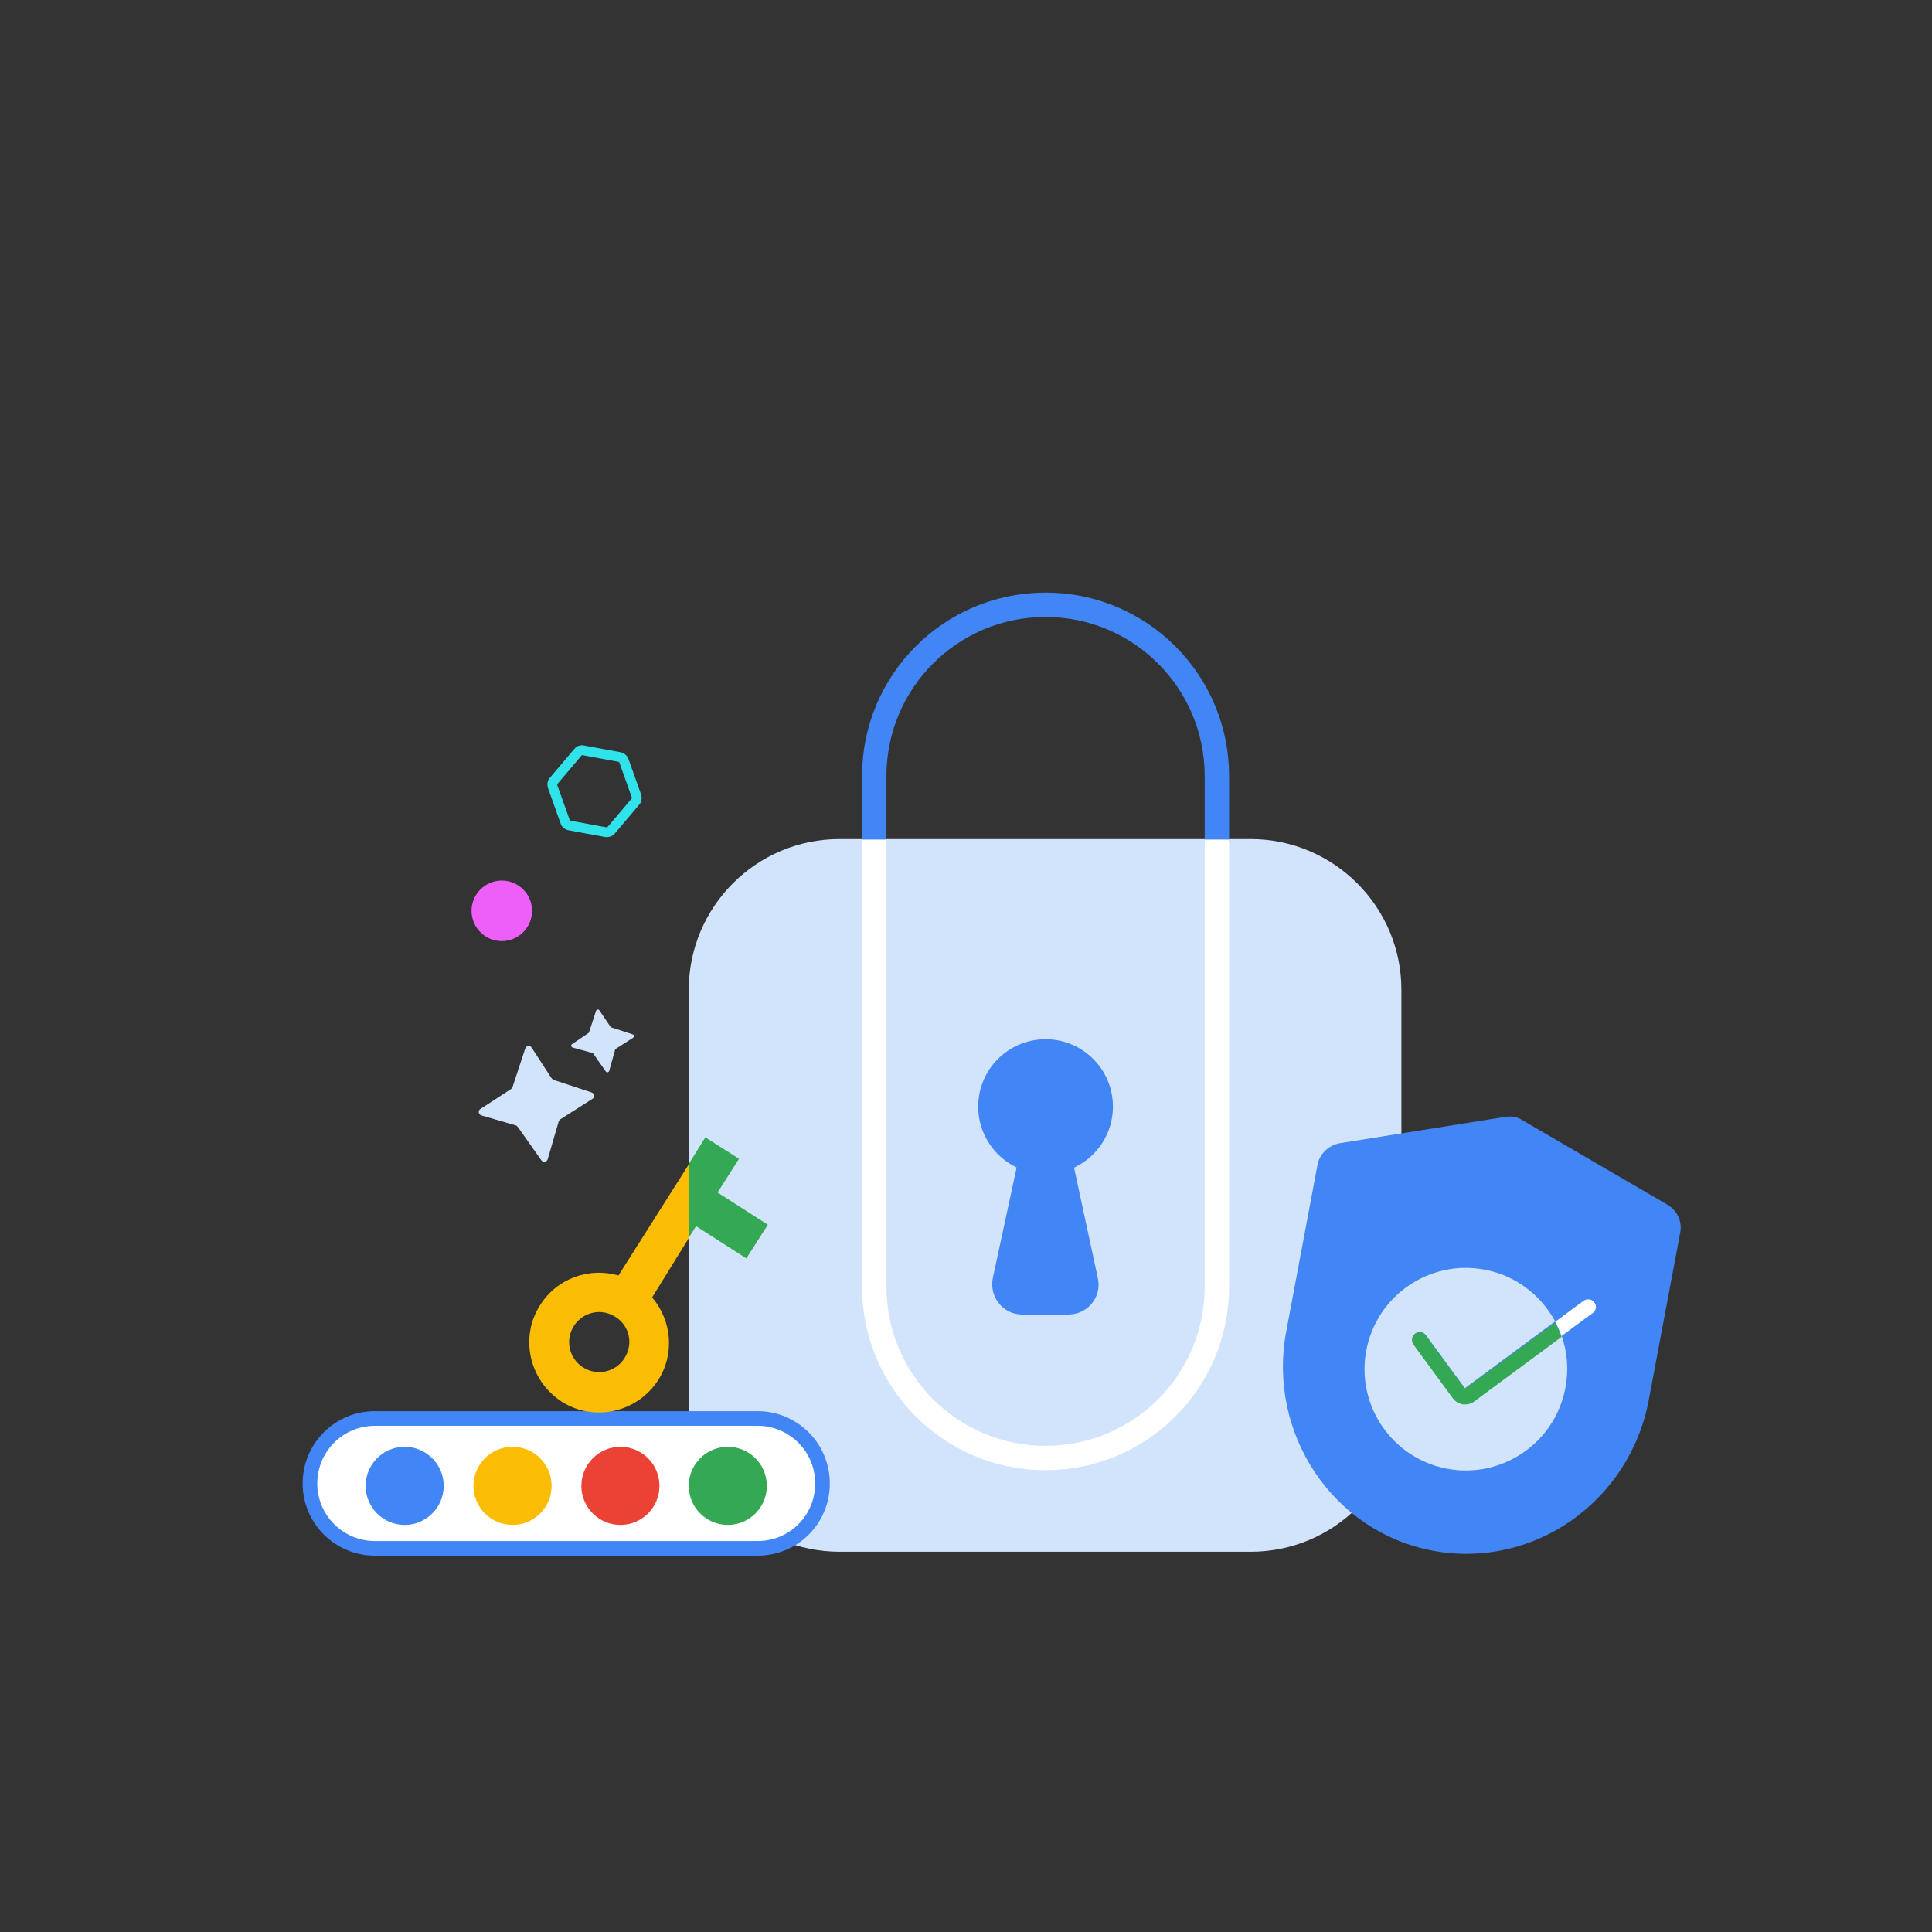 <svg version="1.1" id="Layer_1" xmlns="http://www.w3.org/2000/svg" xmlns:xlink="http://www.w3.org/1999/xlink" x="0" y="0" viewBox="0 0 395.8 395.8" style="enable-background:new 0 0 395.8 395.8" xml:space="preserve"><rect x="0" y="0" width="395.8" height="395.8" fill="#333333" stroke="none"/><style>.st0{fill:#D2E3FC}.st1{fill:#4285F4}.st3{clip-path:url(#SVGID_00000088135090986589388030000007297461497293561480_);fill:none;stroke:#FFFFFF;stroke-width:5;stroke-linejoin:round;stroke-miterlimit:10}.st5{fill:#FBBC04}.st7{fill:#34A853}</style><path class="st0" d="M256.2 317.9H172c-17 0-30.9-13.8-30.9-30.9v-84.2c0-17 13.8-30.9 30.9-30.9h84.2c17 0 30.9 13.8 30.9 30.9V287c0 17.1-13.8 30.9-30.9 30.9z"/><path class="st1" d="M218.9 269.3h-9.5c-3.9 0-6.8-3.6-6-7.5l5.3-24.6h10.9l5.3 24.6c.9 3.9-2.1 7.5-6 7.5z"/><circle class="st1" cx="214.2" cy="226.7" r="13.8"/><path d="M179.1 172v-13c0-19.4 15.7-35.1 35.1-35.1h0c19.4 0 35.1 15.7 35.1 35.1v13" style="fill:none;stroke:#4285F4;stroke-width:5;stroke-linecap:round;stroke-linejoin:round;stroke-miterlimit:10"/><defs><path id="SVGID_1_" d="M256.2 317.9H172c-17 0-30.9-13.8-30.9-30.9v-84.2c0-17 13.8-30.9 30.9-30.9h84.2c17 0 30.9 13.8 30.9 30.9V287c0 17.1-13.8 30.9-30.9 30.9z"/></defs><clipPath id="SVGID_00000139985632829699200340000014467491980804772999_"><use xlink:href="#SVGID_1_" style="overflow:visible"/></clipPath><path style="clip-path:url(#SVGID_00000139985632829699200340000014467491980804772999_);fill:none;stroke:#FFFFFF;stroke-width:5;stroke-linejoin:round;stroke-miterlimit:10" d="M179.1 172v91.6c0 19.4 15.7 35.1 35.1 35.1 19.4 0 35.1-15.7 35.1-35.1V172"/><path d="M155.2 317.2H76.8c-7.3 0-13.3-5.9-13.3-13.3h0c0-7.3 5.9-13.3 13.3-13.3h78.4c7.3 0 13.3 5.9 13.3 13.3h0c0 7.4-5.9 13.3-13.3 13.3z" style="fill:#FFFFFF;stroke:#4285F4;stroke-width:3;stroke-linecap:round;stroke-linejoin:round;stroke-miterlimit:10"/><circle class="st1" cx="82.9" cy="304.4" r="8"/><circle class="st5" cx="105" cy="304.4" r="8"/><circle cx="127.1" cy="304.4" r="8" style="fill:#EA4335"/><circle class="st7" cx="149.1" cy="304.4" r="8"/><path d="M126.1 269.8c-2.8-1.8-6.6-1-8.5 1.8-1.8 2.8-1 6.6 1.8 8.5 2.8 1.8 6.6 1 8.5-1.8 1.9-2.9 1.1-6.7-1.8-8.5z" style="fill:none"/><path class="st5" d="M126.7 261.3c-5.9-1.7-12.5.5-16 6-4.3 6.6-2.3 15.5 4.3 19.8 6.6 4.3 15.5 2.3 19.8-4.3 3.5-5.4 2.8-12.3-1.2-17l7.6-12.3v-15.1l-14.5 22.9zm1.2 17c-1.8 2.8-5.6 3.7-8.5 1.8-2.8-1.8-3.7-5.6-1.8-8.5 1.8-2.8 5.6-3.7 8.5-1.8 2.9 1.8 3.7 5.6 1.8 8.5z"/><path class="st7" d="m147 244.3 4.4-6.9-6.9-4.4-3.3 5.3v15.1l1.4-2.2 10.3 6.6 4.4-6.9z"/><path class="st1" d="M293.6 317.7c-20.5-3.8-34-24-30.1-44.9l6.4-34.1c.4-2.3 2.3-4.1 4.6-4.5l33.9-5.4c1.2-.2 2.5 0 3.5.7l29.7 17.3c2 1.2 3.1 3.5 2.6 5.8l-6.4 34.1c-3.9 21-23.7 34.8-44.2 31z"/><path class="st0" d="M299.7 287.6h-.1c-.8-.1-1.5-.6-2-1.3l-8-10.9c-.5-.7-.4-1.7.3-2.2.7-.5 1.7-.4 2.2.3l8 10.9 18.5-13.7c-2.9-5.3-8-9.4-14.5-10.6-11.2-2.1-22.1 5.3-24.2 16.6-2.1 11.2 5.3 22.1 16.6 24.2 11.2 2.1 22.1-5.3 24.2-16.6.7-3.7.4-7.3-.8-10.7l-18 13.3c-.6.6-1.4.8-2.2.7z"/><path d="M326.6 266.8c-.5-.7-1.5-.8-2.2-.3l-5.8 4.3c.5.9.9 1.9 1.3 2.9l6.4-4.7c.7-.5.9-1.5.3-2.2z" style="fill:#FFFFFF"/><path class="st7" d="m300.1 284.5-8-10.9c-.5-.7-1.5-.8-2.2-.3s-.8 1.5-.3 2.2l8 10.9c.5.7 1.2 1.1 2 1.3h.1c.8.1 1.6-.1 2.2-.5l18-13.3c-.4-1-.8-2-1.3-2.9l-18.5 13.5zm-.1.1z"/><circle cx="102.8" cy="186.6" r="6.2" style="fill:#EE5FFA"/><path class="st0" d="m105 222.7 2.6-7.9c.2-.6 1-.7 1.3-.2l4.1 6.3.3.3 7.9 2.6c.6.2.7 1 .2 1.3l-6.6 4.2-.3.3-2.3 7.9c-.2.6-1 .7-1.3.2l-4.8-6.8-.3-.3-7.2-2.1c-.6-.2-.7-1-.2-1.3l6.3-4.1c.1-.1.2-.2.3-.4zm15.7-11.3 1.4-4.3c.1-.3.5-.4.7-.1l2.3 3.4c0 .1.1.1.2.1l4.3 1.4c.3.1.4.5.1.7l-3.6 2.3c-.1 0-.1.1-.1.2l-1.2 4.3c-.1.3-.5.4-.7.1l-2.6-3.7c0-.1-.1-.1-.2-.1l-4-1.1c-.3-.1-.4-.5-.1-.7l3.4-2.3s.1-.1.1-.2z"/><path d="m125.2 170.1 5-5.9c.3-.3.3-.7.2-1.1l-2.6-7.3c-.1-.4-.5-.6-.8-.7l-7.6-1.4c-.4-.1-.8.1-1 .4l-5 5.9c-.3.3-.3.7-.2 1.1l2.6 7.3c.1.4.5.6.8.7l7.6 1.4c.4 0 .8-.1 1-.4z" style="fill:none;stroke:#30E2EA;stroke-width:2;stroke-miterlimit:10"/></svg>